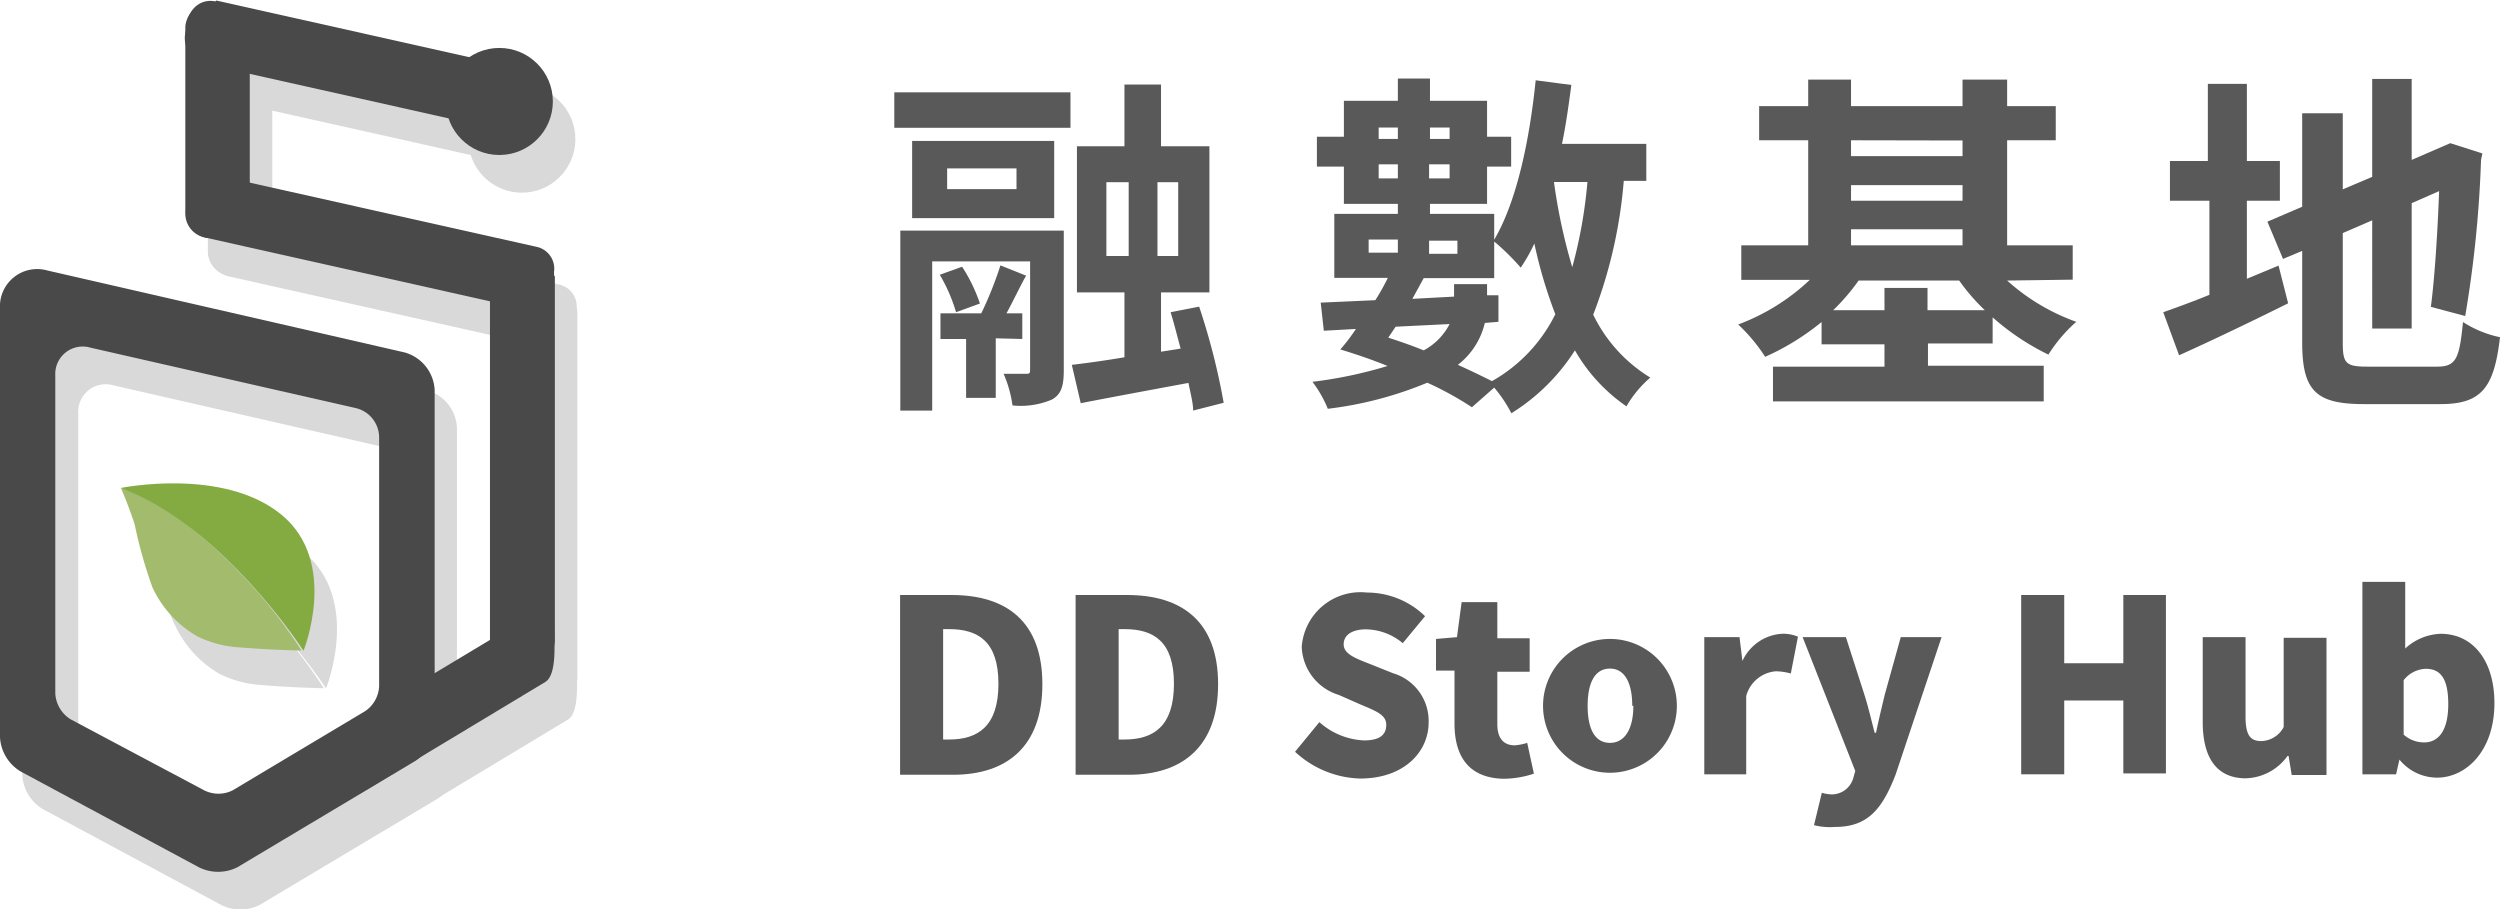 <svg xmlns="http://www.w3.org/2000/svg" viewBox="0 0 112.1 40.76"><g style="isolation:isolate"><g style="isolation:isolate"><path d="M40.1,4.14H48V5.73H40.1ZM47.7,16.6c0,.68-.1,1.08-.54,1.32a3.58,3.58,0,0,1-1.76.26,5.3,5.3,0,0,0-.4-1.42h1c.15,0,.19,0,.19-.19V11.72H41.8v6.69H40.37V10.34H47.7Zm-.43-6.82H40.9V6.32h6.37ZM42.87,14a7.45,7.45,0,0,0-.73-1.68l1-.36a7.29,7.29,0,0,1,.8,1.65Zm1.78,1.17v2.67H43.32V15.2H42.17V14.05H44a16.61,16.61,0,0,0,.86-2.15l1.15.46c-.3.54-.59,1.16-.88,1.69h.71V15.2Zm.93-7.62H42.47v.93h3.11ZM53.5,18.41c0-.35-.12-.78-.21-1.24-1.72.32-3.46.64-4.83.91l-.4-1.72c.67-.08,1.48-.19,2.36-.34V13.11H48.29V6.56h2.13V3.79h1.64V6.56h2.17v6.55H52.06v2.66l.88-.14c-.15-.54-.29-1.12-.45-1.63l1.28-.25a30.39,30.39,0,0,1,1.1,4.31Zm-3.89-6.93h1V8.17h-1Zm3.22-3.31H51.9v3.31h.93Z" style="fill:#595959"/></g><g style="isolation:isolate"><path d="M72.81,8.11a21.49,21.49,0,0,1-1.37,6A6.73,6.73,0,0,0,74,16.93a5,5,0,0,0-1.07,1.29,7.65,7.65,0,0,1-2.31-2.51,9,9,0,0,1-2.85,2.82A6.13,6.13,0,0,0,67,17.38l-1,.88a14.62,14.62,0,0,0-2-1.1,16.75,16.75,0,0,1-4.46,1.17,5.4,5.4,0,0,0-.69-1.21,19.62,19.62,0,0,0,3.37-.71c-.72-.29-1.45-.54-2.12-.74a8.45,8.45,0,0,0,.7-.92l-1.44.08-.14-1.26,2.45-.11a9.91,9.91,0,0,0,.56-1H59.83V9.59h2.85V9.14H60.26V7.47H59.05V6.13h1.21V4.52h2.42v-1h1.44v1h2.56V6.13h1.08V7.47H66.68V9.14H64.12v.45H67v1.16c1-1.7,1.58-4.41,1.86-7.15l1.6.21c-.12.89-.24,1.78-.42,2.64h3.78V8.11ZM61.37,11.33h1.31v-.59H61.37Zm.45-5.61v.51h.86V5.72ZM62.68,8V7.37h-.86V8Zm-.43,7.14c.53.17,1.07.36,1.59.57A2.78,2.78,0,0,0,65,14.53l-2.42.12Zm4.33-.66a3.34,3.34,0,0,1-1.21,1.88c.58.26,1.09.51,1.53.73a7,7,0,0,0,2.84-3,21.2,21.2,0,0,1-.94-3.17A7.46,7.46,0,0,1,68.19,12,10.58,10.58,0,0,0,67,10.83v1.64H63.84l-.51.93,1.87-.1v-.56h1.48v.5l.51,0,0,1.19ZM64.12,5.72v.51H65V5.72ZM65,8V7.37h-.92V8Zm-.92,2.79v.59h1.27v-.59Zm5.6-2.63a25.22,25.22,0,0,0,.82,3.82,21.25,21.25,0,0,0,.68-3.82Z" style="fill:#595959"/></g><g style="isolation:isolate"><path d="M90,12.58a9.3,9.3,0,0,0,3.1,1.85,6.77,6.77,0,0,0-1.25,1.47,10.91,10.91,0,0,1-2.5-1.67V15.4h-2.9v1h5.19V18H79.5V16.44h5v-1H81.68v-1A11.2,11.2,0,0,1,79.15,16a7.64,7.64,0,0,0-1.21-1.45,9.47,9.47,0,0,0,3.21-2H78.08V11h3V6.29h-2.2V4.76h2.2V3.57H83V4.76h5V3.57h2V4.76h2.18V6.29H90V11h2.94v1.54Zm-1,1.33a8.91,8.91,0,0,1-1.15-1.33H83.34a9.45,9.45,0,0,1-1.14,1.33h2.3v-1h1.93v1ZM83,6.29V7h5v-.7ZM83,9h5V8.3H83Zm0,2h5v-.72H83Z" style="fill:#595959"/></g><g style="isolation:isolate"><path d="M102.17,11.91l.43,1.69c-1.65.82-3.44,1.68-4.89,2.33L97,14c.59-.21,1.29-.46,2.07-.78V9H97.3V7.22H99V3.76h1.75V7.22h1.48V9h-1.48V12.5Zm7.11,4.53c.86,0,1-.37,1.16-2a4.89,4.89,0,0,0,1.66.68c-.26,2.23-.8,3-2.66,3H106c-2.15,0-2.77-.59-2.77-2.77V11.25l-.86.36-.7-1.67,1.56-.67V5.08h1.82V8.49l1.32-.56V3.54h1.77V7.17l1.73-.75,1.44.46-.06.29a52.08,52.08,0,0,1-.71,7L109,13.76c.17-1.29.3-3.31.37-5.19l-1.23.54v5.62h-1.77V9.88l-1.32.57v4.92c0,.93.14,1.07,1.11,1.07Z" style="fill:#595959"/></g></g><path d="M40.36,26.68h2.31c2.45,0,4.07,1.18,4.07,4s-1.62,4.06-4,4.06H40.36Zm2.19,6.48c1.3,0,2.22-.59,2.22-2.5s-.92-2.45-2.22-2.45h-.26v4.95Z" style="fill:#595959"/><path d="M48.23,26.68h2.31c2.45,0,4.08,1.18,4.08,4s-1.63,4.06-4,4.06H48.23Zm2.19,6.48c1.3,0,2.22-.59,2.22-2.5s-.92-2.45-2.22-2.45h-.26v4.95Z" style="fill:#595959"/><path d="M58.07,33.71l1.09-1.33a3.22,3.22,0,0,0,2,.82c.72,0,1-.26,1-.7s-.44-.61-1.13-.9l-1-.44A2.34,2.34,0,0,1,58.37,29a2.64,2.64,0,0,1,2.92-2.43,3.74,3.74,0,0,1,2.61,1.06l-1,1.21a2.62,2.62,0,0,0-1.65-.62c-.6,0-1,.24-1,.67s.5.62,1.22.9l1,.4a2.23,2.23,0,0,1,1.59,2.2c0,1.34-1.12,2.52-3.07,2.52A4.47,4.47,0,0,1,58.07,33.71Z" style="fill:#595959"/><path d="M65.22,32.44V30.07h-.83V28.65l.94-.08L65.54,27h1.6v1.62h1.45v1.5H67.14v2.35c0,.68.32.95.78.95a2.32,2.32,0,0,0,.56-.11l.3,1.38a4.36,4.36,0,0,1-1.39.23C65.84,34.87,65.22,33.9,65.22,32.44Z" style="fill:#595959"/><path d="M69.19,31.65a3,3,0,1,1,6,0,3,3,0,1,1-6,0Zm4,0c0-1-.32-1.67-1-1.67s-1,.64-1,1.67.32,1.66,1,1.66S73.24,32.66,73.24,31.65Z" style="fill:#595959"/><path d="M76.42,28.57H78l.13,1.07h0a2.09,2.09,0,0,1,1.75-1.22,1.66,1.66,0,0,1,.74.13l-.32,1.65a2.7,2.7,0,0,0-.67-.1,1.5,1.5,0,0,0-1.33,1.11v3.51H76.42Z" style="fill:#595959"/><path d="M81.34,37l.35-1.45a2,2,0,0,0,.41.07,1,1,0,0,0,1-.73l.09-.32-2.36-6h1.94l.82,2.55c.18.56.31,1.13.47,1.74h.06c.12-.58.26-1.16.4-1.74l.71-2.55h1.83L85,34.73c-.61,1.58-1.27,2.35-2.72,2.35A2.86,2.86,0,0,1,81.34,37Z" style="fill:#595959"/><path d="M90.63,26.68h1.93v3.06h2.65V26.68h1.91v8H95.21V31.41H92.56v3.31H90.63Z" style="fill:#595959"/><path d="M98.77,32.37v-3.8h1.92v3.57c0,.85.23,1.09.71,1.09a1.17,1.17,0,0,0,1-.63v-4h1.92v6.15h-1.56l-.14-.85h-.05a2.38,2.38,0,0,1-1.92,1C99.34,34.87,98.77,33.91,98.77,32.37Z" style="fill:#595959"/><path d="M107.59,34.06h0l-.15.66h-1.51V26.09h1.92v2.07l0,.92a2.45,2.45,0,0,1,1.59-.66c1.47,0,2.41,1.23,2.41,3.11,0,2.13-1.26,3.34-2.58,3.34A2.19,2.19,0,0,1,107.59,34.06Zm2.19-2.49c0-1.08-.31-1.58-1-1.58a1.31,1.31,0,0,0-1,.51v2.44a1.37,1.37,0,0,0,.92.35C109.31,33.29,109.78,32.81,109.78,31.57Z" style="fill:#595959"/><path d="M6.43,23.57c.16.37.39.93.62,1.64.55,1.72.33,1.9.8,2.83a4.94,4.94,0,0,0,2,2.18h0a4.9,4.9,0,0,0,1.91.5c1.44.12,2.76.14,2.76.14a23.22,23.22,0,0,0-5-5.53A8,8,0,0,0,6.43,23.57Z" style="fill:#d9d9d9"/><path d="M6.43,23.57s4.58-.94,7.19,1.19,1,6.11,1,6.11S11,25.27,6.43,23.57Z" style="fill:#d9d9d9"/><path d="M25.46,32.27l-8.3,5a.52.52,0,0,1-.7-.17l-1-1.62a.5.5,0,0,1,.17-.68l8.74-5.25a.5.5,0,0,1,.68.17l.81.27C25.89,30.82,25.93,32,25.46,32.27Z" style="fill:#d9d9d9"/><circle cx="23.4" cy="6.24" r="2.4" style="fill:#d9d9d9"/><path d="M16.3,20.78H32.58a1.11,1.11,0,0,1,1.11,1.11v.68a1.09,1.09,0,0,1-1.09,1.09H16.3a1.09,1.09,0,0,1-1.09-1.09v-.7a1.09,1.09,0,0,1,1.09-1.09Z" transform="translate(46.67 -2.22) rotate(90)" style="fill:#d9d9d9"/><path d="M10.25,3H22.7a1.05,1.05,0,0,1,1.05,1.05v.83a1,1,0,0,1-1,1H10.39A1.18,1.18,0,0,1,9.2,4.78V4.09a1,1,0,0,1,1-1Z" transform="translate(1.38 -3.49) rotate(12.62)" style="fill:#d9d9d9"/><path d="M12.21,3.58v7.68a1.1,1.1,0,0,1-1.1,1.1h-.7a1.09,1.09,0,0,1-1.09-1.09V2.88a1.21,1.21,0,0,1,1.09-1.09h0A1.8,1.8,0,0,1,12.21,3.58Z" style="fill:#d9d9d9"/><path d="M10.24,11.12h14.7a1,1,0,0,1,1,1V13a1,1,0,0,1-1,1H10.4a1.19,1.19,0,0,1-1.19-1.19v-.69a1,1,0,0,1,1-1Z" transform="translate(3.17 -3.54) rotate(12.62)" style="fill:#d9d9d9"/><path d="M19.14,17.5l-16-3.68A1.67,1.67,0,0,0,1,15.52V34.75a1.91,1.91,0,0,0,.92,1.53l8,4.3a1.93,1.93,0,0,0,1.72,0l8-4.78a1.91,1.91,0,0,0,.85-1.49V19.19A1.83,1.83,0,0,0,19.14,17.5ZM18,32.47a1.41,1.41,0,0,1-.63,1.11l-5.94,3.55a1.42,1.42,0,0,1-1.27,0L4.19,34a1.45,1.45,0,0,1-.68-1.14V18.53a1.23,1.23,0,0,1,1.58-1.25L17,20a1.37,1.37,0,0,1,1,1.26Z" style="fill:#d9d9d9"/><path d="M5.42,21.88c.16.37.39.93.62,1.64a20.52,20.52,0,0,0,.8,2.83,4.94,4.94,0,0,0,2,2.18h0a4.9,4.9,0,0,0,1.92.5c1.43.12,2.76.14,2.76.14a23.22,23.22,0,0,0-5-5.53A8,8,0,0,0,5.42,21.88Z" style="fill:#a3bb6d"/><path d="M5.42,21.88s4.58-.94,7.19,1.19,1,6.11,1,6.11S10,23.58,5.42,21.88Z" style="fill:#84aa42"/><path d="M24.45,30.58l-8.3,5a.52.52,0,0,1-.7-.17l-1-1.62a.5.5,0,0,1,.17-.68l8.74-5.25a.5.5,0,0,1,.68.17l.81.27C24.88,29.13,24.92,30.3,24.45,30.58Z" style="fill:#494949"/><circle cx="22.39" cy="4.55" r="2.4" style="fill:#494949"/><path d="M15.28,19.09H31.57a1.11,1.11,0,0,1,1.11,1.11v.68A1.09,1.09,0,0,1,31.58,22H15.28a1.09,1.09,0,0,1-1.09-1.09v-.7a1.09,1.09,0,0,1,1.09-1.09Z" transform="translate(43.97 -2.9) rotate(90)" style="fill:#494949"/><path d="M9.23,1.35H21.69A1.05,1.05,0,0,1,22.74,2.4v.83a1,1,0,0,1-1,1H9.38A1.18,1.18,0,0,1,8.19,3.09V2.4a1,1,0,0,1,1-1Z" transform="translate(0.99 -3.31) rotate(12.62)" style="fill:#494949"/><path d="M11.2,1.89V9.57a1.1,1.1,0,0,1-1.1,1.1H9.4A1.09,1.09,0,0,1,8.31,9.58V1.19A1.2,1.2,0,0,1,9.4.1h0A1.8,1.8,0,0,1,11.2,1.89Z" style="fill:#494949"/><path d="M9.23,9.43h14.7a1,1,0,0,1,1,1v.84a1,1,0,0,1-1,1H9.39a1.19,1.19,0,0,1-1.19-1.19v-.69A1,1,0,0,1,9.23,9.43Z" transform="translate(2.78 -3.36) rotate(12.62)" style="fill:#494949"/><path d="M18.13,15.8l-16-3.67A1.67,1.67,0,0,0,0,13.83V33.06a1.91,1.91,0,0,0,.92,1.53l8,4.3a1.93,1.93,0,0,0,1.72,0l8-4.78a1.91,1.91,0,0,0,.85-1.49V17.5A1.84,1.84,0,0,0,18.13,15.8ZM17,30.78a1.43,1.43,0,0,1-.63,1.11l-5.94,3.55a1.42,1.42,0,0,1-1.27,0l-6-3.19a1.46,1.46,0,0,1-.68-1.14V16.84a1.23,1.23,0,0,1,1.58-1.25L16,18.31a1.36,1.36,0,0,1,1,1.26Z" style="fill:#494949"/></svg>